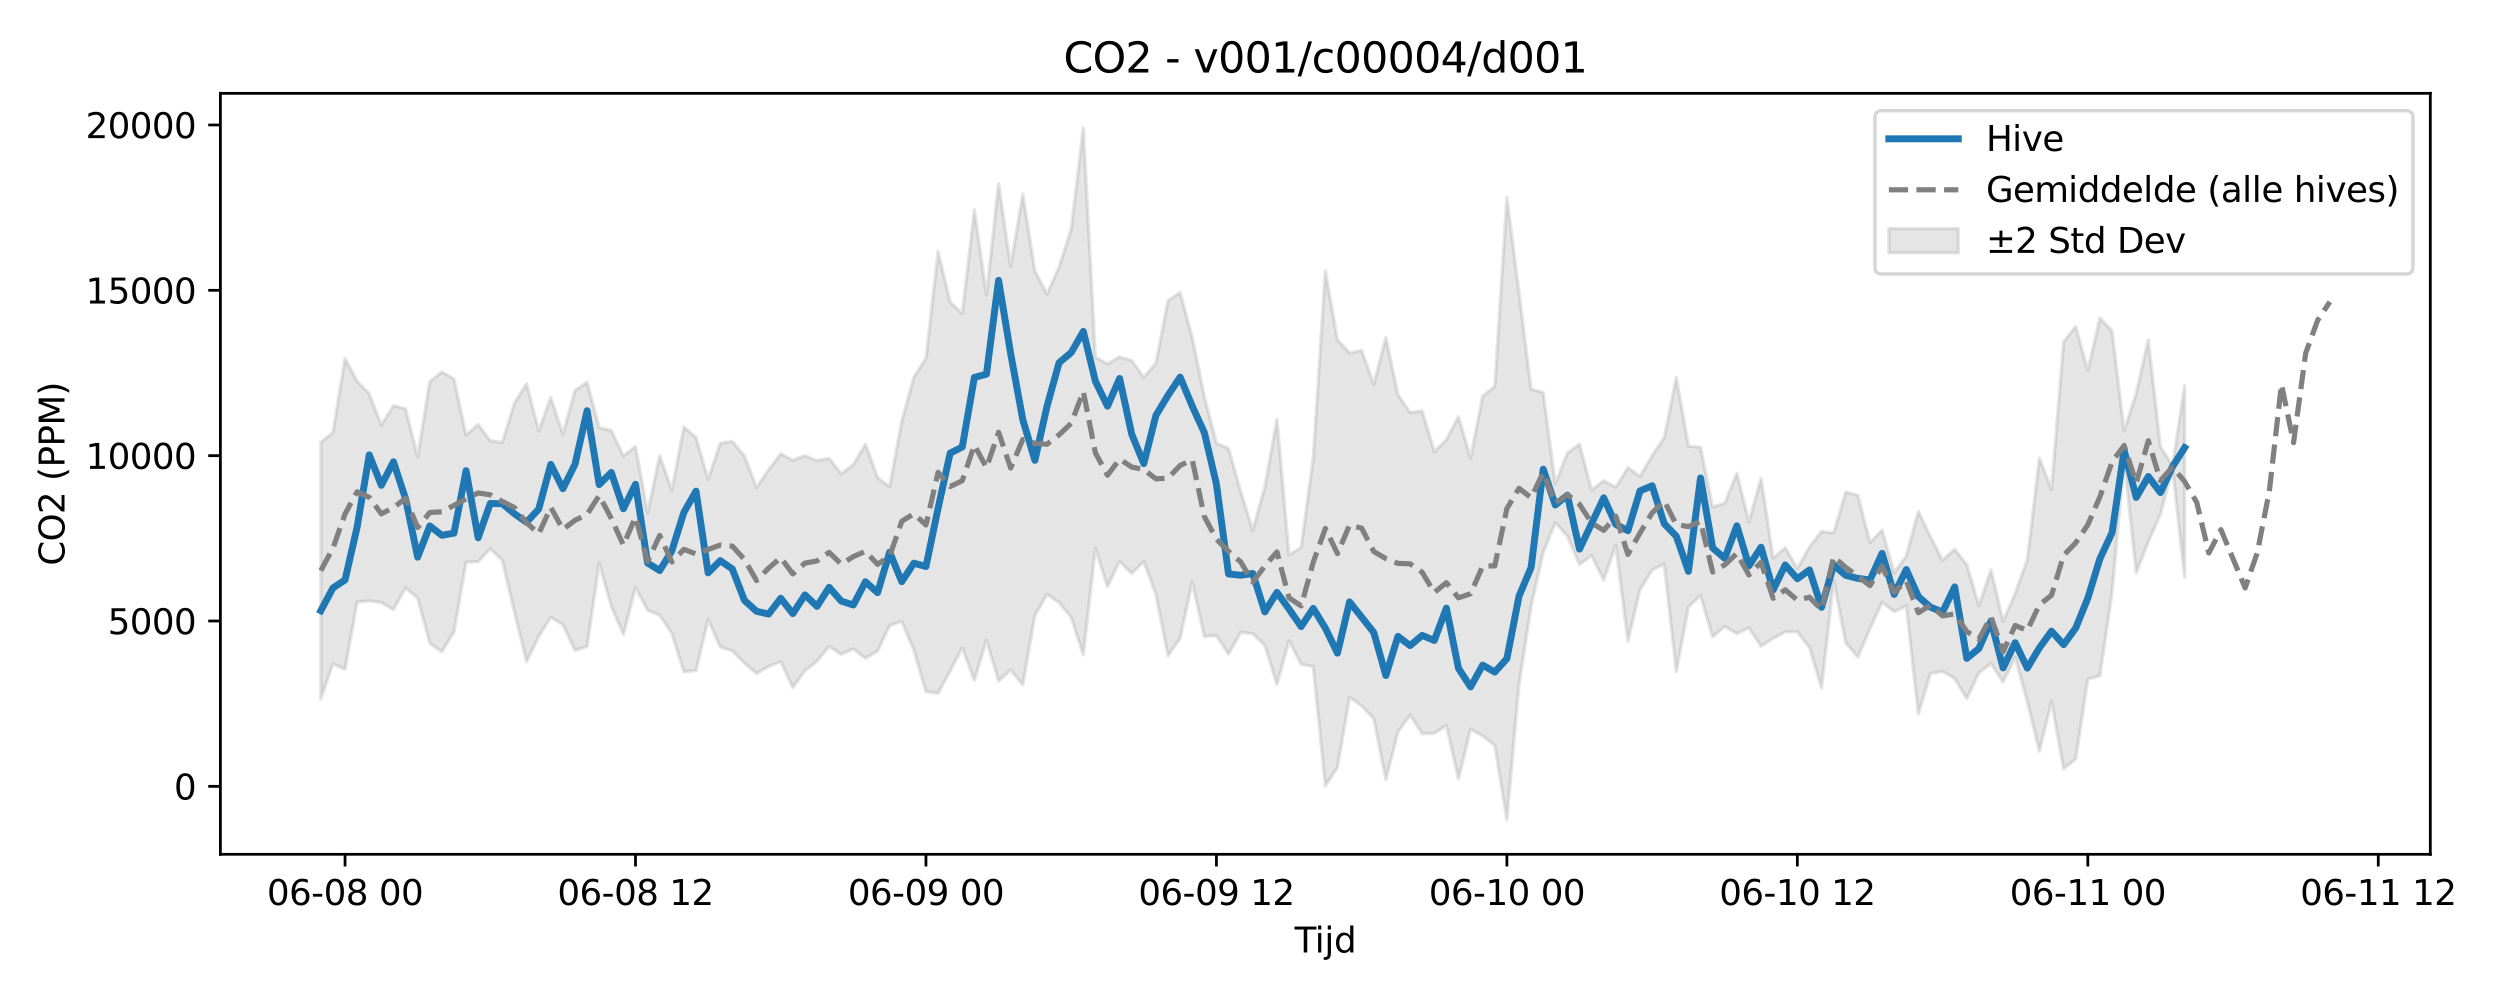 <?xml version="1.0" encoding="utf-8" standalone="no"?>
<!DOCTYPE svg PUBLIC "-//W3C//DTD SVG 1.1//EN"
  "http://www.w3.org/Graphics/SVG/1.1/DTD/svg11.dtd">
<svg xmlns:xlink="http://www.w3.org/1999/xlink" width="720pt" height="288pt" viewBox="0 0 720 288" xmlns="http://www.w3.org/2000/svg" version="1.1">
 <defs>
  <style type="text/css">*{stroke-linejoin: round; stroke-linecap: butt}</style>
 </defs>
 <g id="figure_1">
  <g id="patch_1">
   <path d="M 0 288 
L 720 288 
L 720 0 
L 0 0 
z
" style="fill: #ffffff"/>
  </g>
  <g id="axes_1">
   <g id="patch_2">
    <path d="M 63.47 246.04 
L 699.93 246.04 
L 699.93 26.88 
L 63.47 26.88 
z
" style="fill: #ffffff"/>
   </g>
   <g id="FillBetweenPolyCollection_1">
    <defs>
     <path id="mc880c7e553" d="M 92.4 -160.586 
L 92.4 -86.707 
L 95.886 -96.821 
L 99.371 -95.222 
L 102.857 -114.602 
L 106.342 -114.936 
L 109.828 -114.467 
L 113.313 -112.423 
L 116.799 -118.685 
L 120.284 -115.711 
L 123.77 -102.742 
L 127.255 -100.316 
L 130.741 -106.037 
L 134.227 -126.036 
L 137.712 -126.246 
L 141.198 -129.982 
L 144.683 -126.592 
L 148.169 -111.688 
L 151.654 -97.477 
L 155.14 -104.664 
L 158.625 -110.202 
L 162.111 -108.073 
L 165.596 -100.708 
L 169.082 -101.815 
L 172.568 -125.805 
L 176.053 -113.386 
L 179.539 -105.288 
L 183.024 -118.776 
L 186.51 -112.275 
L 189.995 -110.789 
L 193.481 -105.572 
L 196.966 -94.516 
L 200.452 -94.905 
L 203.937 -109.606 
L 207.423 -101.71 
L 210.908 -100.534 
L 214.394 -97.031 
L 217.88 -94.008 
L 221.365 -96.065 
L 224.851 -97.461 
L 228.336 -89.991 
L 231.822 -94.854 
L 235.307 -97.557 
L 238.793 -101.839 
L 242.278 -99.523 
L 245.764 -101.133 
L 249.249 -98.396 
L 252.735 -100.466 
L 256.221 -107.85 
L 259.706 -109.067 
L 263.192 -100.72 
L 266.677 -88.815 
L 270.163 -88.353 
L 273.648 -94.757 
L 277.134 -101.434 
L 280.619 -92.117 
L 284.105 -103.626 
L 287.59 -91.896 
L 291.076 -95.074 
L 294.562 -90.772 
L 298.047 -110.688 
L 301.533 -116.847 
L 305.018 -114.442 
L 308.504 -110.15 
L 311.989 -99.415 
L 315.475 -130.026 
L 318.96 -119.05 
L 322.446 -126.338 
L 325.931 -122.818 
L 329.417 -126.265 
L 332.902 -116.761 
L 336.388 -99.178 
L 339.874 -104.119 
L 343.359 -120.42 
L 346.845 -104.671 
L 350.33 -104.993 
L 353.816 -99.587 
L 357.301 -105.859 
L 360.787 -105.519 
L 364.272 -102.156 
L 367.758 -90.899 
L 371.243 -103.465 
L 374.729 -96.674 
L 378.215 -96.025 
L 381.7 -61.649 
L 385.186 -66.966 
L 388.671 -87.183 
L 392.157 -84.691 
L 395.642 -81.032 
L 399.128 -63.487 
L 402.613 -77.18 
L 406.099 -82.091 
L 409.584 -76.713 
L 413.07 -76.787 
L 416.556 -79.025 
L 420.041 -63.652 
L 423.527 -77.991 
L 427.012 -76.049 
L 430.498 -73.326 
L 433.983 -51.922 
L 437.469 -90.86 
L 440.954 -113.395 
L 444.44 -128.806 
L 447.925 -137.502 
L 451.411 -133.551 
L 454.897 -125.462 
L 458.382 -127.968 
L 461.868 -120.967 
L 465.353 -130.998 
L 468.839 -103.382 
L 472.324 -118.191 
L 475.81 -123.81 
L 479.295 -125.531 
L 482.781 -94.588 
L 486.266 -113.156 
L 489.752 -116.501 
L 493.237 -104.574 
L 496.723 -107.588 
L 500.209 -105.51 
L 503.694 -107.17 
L 507.18 -101.869 
L 510.665 -104.153 
L 514.151 -106.016 
L 517.636 -106.05 
L 521.122 -101.531 
L 524.607 -89.889 
L 528.093 -120.805 
L 531.578 -102.885 
L 535.064 -98.781 
L 538.55 -106.91 
L 542.035 -114.564 
L 545.521 -111.806 
L 549.006 -113.542 
L 552.492 -82.369 
L 555.977 -94.055 
L 559.463 -94.622 
L 562.948 -92.571 
L 566.434 -86.832 
L 569.919 -94.235 
L 573.405 -96.883 
L 576.891 -91.58 
L 580.376 -98.677 
L 583.862 -85.957 
L 587.347 -71.648 
L 590.833 -86.026 
L 594.318 -66.6 
L 597.804 -69.371 
L 601.289 -92.367 
L 604.775 -93.409 
L 608.26 -117.216 
L 611.746 -155.472 
L 615.231 -123.073 
L 618.717 -131.969 
L 622.203 -139.85 
L 625.688 -153.056 
L 629.174 -121.732 
L 629.174 -176.883 
L 629.174 -176.883 
L 625.688 -153.882 
L 622.203 -159.331 
L 618.717 -190.137 
L 615.231 -174.796 
L 611.746 -163.936 
L 608.26 -192.662 
L 604.775 -196.399 
L 601.289 -181.354 
L 597.804 -193.975 
L 594.318 -189.529 
L 590.833 -147.085 
L 587.347 -156.033 
L 583.862 -126.863 
L 580.376 -117.068 
L 576.891 -109.081 
L 573.405 -123.853 
L 569.919 -113.584 
L 566.434 -125.409 
L 562.948 -129.84 
L 559.463 -126.607 
L 555.977 -133.375 
L 552.492 -140.692 
L 549.006 -127.919 
L 545.521 -122.993 
L 542.035 -135.333 
L 538.55 -131.76 
L 535.064 -145.323 
L 531.578 -146.26 
L 528.093 -134.496 
L 524.607 -134.943 
L 521.122 -130.467 
L 517.636 -124.263 
L 514.151 -130.266 
L 510.665 -127.23 
L 507.18 -150.263 
L 503.694 -137.67 
L 500.209 -151.672 
L 496.723 -143.067 
L 493.237 -141.97 
L 489.752 -159.151 
L 486.266 -159.548 
L 482.781 -179.23 
L 479.295 -161.927 
L 475.81 -156.745 
L 472.324 -150.802 
L 468.839 -153.313 
L 465.353 -147.645 
L 461.868 -149.538 
L 458.382 -146.816 
L 454.897 -160.059 
L 451.411 -157.548 
L 447.925 -148.633 
L 444.44 -174.969 
L 440.954 -175.908 
L 437.469 -203.873 
L 433.983 -231.122 
L 430.498 -176.723 
L 427.012 -173.939 
L 423.527 -156.041 
L 420.041 -168.003 
L 416.556 -161.355 
L 413.07 -157.925 
L 409.584 -169.651 
L 406.099 -169.173 
L 402.613 -174.306 
L 399.128 -190.738 
L 395.642 -177.323 
L 392.157 -187.096 
L 388.671 -186.317 
L 385.186 -190.163 
L 381.7 -209.973 
L 378.215 -156.131 
L 374.729 -130.321 
L 371.243 -128.176 
L 367.758 -167.176 
L 364.272 -147.77 
L 360.787 -135.27 
L 357.301 -146.521 
L 353.816 -158.839 
L 350.33 -160.419 
L 346.845 -173.811 
L 343.359 -190.811 
L 339.874 -203.762 
L 336.388 -201.415 
L 332.902 -183.434 
L 329.417 -179.27 
L 325.931 -184.178 
L 322.446 -185.207 
L 318.96 -183.224 
L 315.475 -185.151 
L 311.989 -251.158 
L 308.504 -222 
L 305.018 -211.138 
L 301.533 -203.27 
L 298.047 -210.012 
L 294.562 -232.092 
L 291.076 -211.352 
L 287.59 -235.129 
L 284.105 -202.991 
L 280.619 -227.56 
L 277.134 -197.673 
L 273.648 -200.99 
L 270.163 -215.582 
L 266.677 -184.813 
L 263.192 -179.335 
L 259.706 -166.702 
L 256.221 -147.827 
L 252.735 -150.475 
L 249.249 -160.053 
L 245.764 -154.267 
L 242.278 -151.513 
L 238.793 -156.017 
L 235.307 -155.333 
L 231.822 -156.793 
L 228.336 -155.44 
L 224.851 -157.321 
L 221.365 -152.7 
L 217.88 -147.563 
L 214.394 -156.715 
L 210.908 -160.895 
L 207.423 -160.352 
L 203.937 -149.957 
L 200.452 -162.002 
L 196.966 -165.052 
L 193.481 -146.762 
L 189.995 -156.798 
L 186.51 -140.294 
L 183.024 -159.425 
L 179.539 -156.683 
L 176.053 -163.998 
L 172.568 -164.802 
L 169.082 -177.905 
L 165.596 -175.59 
L 162.111 -162.938 
L 158.625 -173.585 
L 155.14 -163.857 
L 151.654 -177.461 
L 148.169 -171.933 
L 144.683 -160.582 
L 141.198 -161.024 
L 137.712 -165.793 
L 134.227 -162.646 
L 130.741 -178.876 
L 127.255 -180.858 
L 123.77 -178.049 
L 120.284 -156.457 
L 116.799 -170.263 
L 113.313 -171.168 
L 109.828 -165.567 
L 106.342 -174.589 
L 102.857 -178.158 
L 99.371 -184.758 
L 95.886 -163.474 
L 92.4 -160.586 
z
" style="stroke: #808080; stroke-opacity: 0.2"/>
    </defs>
    <g clip-path="url(#pac42fd2885)">
     <use xlink:href="#mc880c7e553" x="0" y="288" style="fill: #808080; fill-opacity: 0.2; stroke: #808080; stroke-opacity: 0.2"/>
    </g>
   </g>
   <g id="matplotlib.axis_1">
    <g id="xtick_1">
     <g id="line2d_1">
      <defs>
       <path id="m62d06282c9" d="M 0 0 
L 0 3.5 
" style="stroke: #000000; stroke-width: 0.8"/>
      </defs>
      <g>
       <use xlink:href="#m62d06282c9" x="99.371" y="246.04" style="stroke: #000000; stroke-width: 0.8"/>
      </g>
     </g>
     <g id="text_1">
      <!-- 06-08 00 -->
      <g transform="translate(76.891 260.638) scale(0.1 -0.1)">
       <defs>
        <path id="DejaVuSans-30" d="M 2034 4250 
Q 1547 4250 1301 3770 
Q 1056 3291 1056 2328 
Q 1056 1369 1301 889 
Q 1547 409 2034 409 
Q 2525 409 2770 889 
Q 3016 1369 3016 2328 
Q 3016 3291 2770 3770 
Q 2525 4250 2034 4250 
z
M 2034 4750 
Q 2819 4750 3233 4129 
Q 3647 3509 3647 2328 
Q 3647 1150 3233 529 
Q 2819 -91 2034 -91 
Q 1250 -91 836 529 
Q 422 1150 422 2328 
Q 422 3509 836 4129 
Q 1250 4750 2034 4750 
z
" transform="scale(0.016)"/>
        <path id="DejaVuSans-36" d="M 2113 2584 
Q 1688 2584 1439 2293 
Q 1191 2003 1191 1497 
Q 1191 994 1439 701 
Q 1688 409 2113 409 
Q 2538 409 2786 701 
Q 3034 994 3034 1497 
Q 3034 2003 2786 2293 
Q 2538 2584 2113 2584 
z
M 3366 4563 
L 3366 3988 
Q 3128 4100 2886 4159 
Q 2644 4219 2406 4219 
Q 1781 4219 1451 3797 
Q 1122 3375 1075 2522 
Q 1259 2794 1537 2939 
Q 1816 3084 2150 3084 
Q 2853 3084 3261 2657 
Q 3669 2231 3669 1497 
Q 3669 778 3244 343 
Q 2819 -91 2113 -91 
Q 1303 -91 875 529 
Q 447 1150 447 2328 
Q 447 3434 972 4092 
Q 1497 4750 2381 4750 
Q 2619 4750 2861 4703 
Q 3103 4656 3366 4563 
z
" transform="scale(0.016)"/>
        <path id="DejaVuSans-2d" d="M 313 2009 
L 1997 2009 
L 1997 1497 
L 313 1497 
L 313 2009 
z
" transform="scale(0.016)"/>
        <path id="DejaVuSans-38" d="M 2034 2216 
Q 1584 2216 1326 1975 
Q 1069 1734 1069 1313 
Q 1069 891 1326 650 
Q 1584 409 2034 409 
Q 2484 409 2743 651 
Q 3003 894 3003 1313 
Q 3003 1734 2745 1975 
Q 2488 2216 2034 2216 
z
M 1403 2484 
Q 997 2584 770 2862 
Q 544 3141 544 3541 
Q 544 4100 942 4425 
Q 1341 4750 2034 4750 
Q 2731 4750 3128 4425 
Q 3525 4100 3525 3541 
Q 3525 3141 3298 2862 
Q 3072 2584 2669 2484 
Q 3125 2378 3379 2068 
Q 3634 1759 3634 1313 
Q 3634 634 3220 271 
Q 2806 -91 2034 -91 
Q 1263 -91 848 271 
Q 434 634 434 1313 
Q 434 1759 690 2068 
Q 947 2378 1403 2484 
z
M 1172 3481 
Q 1172 3119 1398 2916 
Q 1625 2713 2034 2713 
Q 2441 2713 2670 2916 
Q 2900 3119 2900 3481 
Q 2900 3844 2670 4047 
Q 2441 4250 2034 4250 
Q 1625 4250 1398 4047 
Q 1172 3844 1172 3481 
z
" transform="scale(0.016)"/>
        <path id="DejaVuSans-20" transform="scale(0.016)"/>
       </defs>
       <use xlink:href="#DejaVuSans-30"/>
       <use xlink:href="#DejaVuSans-36" transform="translate(63.623 0)"/>
       <use xlink:href="#DejaVuSans-2d" transform="translate(127.246 0)"/>
       <use xlink:href="#DejaVuSans-30" transform="translate(163.33 0)"/>
       <use xlink:href="#DejaVuSans-38" transform="translate(226.953 0)"/>
       <use xlink:href="#DejaVuSans-20" transform="translate(290.576 0)"/>
       <use xlink:href="#DejaVuSans-30" transform="translate(322.363 0)"/>
       <use xlink:href="#DejaVuSans-30" transform="translate(385.986 0)"/>
      </g>
     </g>
    </g>
    <g id="xtick_2">
     <g id="line2d_2">
      <g>
       <use xlink:href="#m62d06282c9" x="183.024" y="246.04" style="stroke: #000000; stroke-width: 0.8"/>
      </g>
     </g>
     <g id="text_2">
      <!-- 06-08 12 -->
      <g transform="translate(160.544 260.638) scale(0.1 -0.1)">
       <defs>
        <path id="DejaVuSans-31" d="M 794 531 
L 1825 531 
L 1825 4091 
L 703 3866 
L 703 4441 
L 1819 4666 
L 2450 4666 
L 2450 531 
L 3481 531 
L 3481 0 
L 794 0 
L 794 531 
z
" transform="scale(0.016)"/>
        <path id="DejaVuSans-32" d="M 1228 531 
L 3431 531 
L 3431 0 
L 469 0 
L 469 531 
Q 828 903 1448 1529 
Q 2069 2156 2228 2338 
Q 2531 2678 2651 2914 
Q 2772 3150 2772 3378 
Q 2772 3750 2511 3984 
Q 2250 4219 1831 4219 
Q 1534 4219 1204 4116 
Q 875 4013 500 3803 
L 500 4441 
Q 881 4594 1212 4672 
Q 1544 4750 1819 4750 
Q 2544 4750 2975 4387 
Q 3406 4025 3406 3419 
Q 3406 3131 3298 2873 
Q 3191 2616 2906 2266 
Q 2828 2175 2409 1742 
Q 1991 1309 1228 531 
z
" transform="scale(0.016)"/>
       </defs>
       <use xlink:href="#DejaVuSans-30"/>
       <use xlink:href="#DejaVuSans-36" transform="translate(63.623 0)"/>
       <use xlink:href="#DejaVuSans-2d" transform="translate(127.246 0)"/>
       <use xlink:href="#DejaVuSans-30" transform="translate(163.33 0)"/>
       <use xlink:href="#DejaVuSans-38" transform="translate(226.953 0)"/>
       <use xlink:href="#DejaVuSans-20" transform="translate(290.576 0)"/>
       <use xlink:href="#DejaVuSans-31" transform="translate(322.363 0)"/>
       <use xlink:href="#DejaVuSans-32" transform="translate(385.986 0)"/>
      </g>
     </g>
    </g>
    <g id="xtick_3">
     <g id="line2d_3">
      <g>
       <use xlink:href="#m62d06282c9" x="266.677" y="246.04" style="stroke: #000000; stroke-width: 0.8"/>
      </g>
     </g>
     <g id="text_3">
      <!-- 06-09 00 -->
      <g transform="translate(244.197 260.638) scale(0.1 -0.1)">
       <defs>
        <path id="DejaVuSans-39" d="M 703 97 
L 703 672 
Q 941 559 1184 500 
Q 1428 441 1663 441 
Q 2288 441 2617 861 
Q 2947 1281 2994 2138 
Q 2813 1869 2534 1725 
Q 2256 1581 1919 1581 
Q 1219 1581 811 2004 
Q 403 2428 403 3163 
Q 403 3881 828 4315 
Q 1253 4750 1959 4750 
Q 2769 4750 3195 4129 
Q 3622 3509 3622 2328 
Q 3622 1225 3098 567 
Q 2575 -91 1691 -91 
Q 1453 -91 1209 -44 
Q 966 3 703 97 
z
M 1959 2075 
Q 2384 2075 2632 2365 
Q 2881 2656 2881 3163 
Q 2881 3666 2632 3958 
Q 2384 4250 1959 4250 
Q 1534 4250 1286 3958 
Q 1038 3666 1038 3163 
Q 1038 2656 1286 2365 
Q 1534 2075 1959 2075 
z
" transform="scale(0.016)"/>
       </defs>
       <use xlink:href="#DejaVuSans-30"/>
       <use xlink:href="#DejaVuSans-36" transform="translate(63.623 0)"/>
       <use xlink:href="#DejaVuSans-2d" transform="translate(127.246 0)"/>
       <use xlink:href="#DejaVuSans-30" transform="translate(163.33 0)"/>
       <use xlink:href="#DejaVuSans-39" transform="translate(226.953 0)"/>
       <use xlink:href="#DejaVuSans-20" transform="translate(290.576 0)"/>
       <use xlink:href="#DejaVuSans-30" transform="translate(322.363 0)"/>
       <use xlink:href="#DejaVuSans-30" transform="translate(385.986 0)"/>
      </g>
     </g>
    </g>
    <g id="xtick_4">
     <g id="line2d_4">
      <g>
       <use xlink:href="#m62d06282c9" x="350.33" y="246.04" style="stroke: #000000; stroke-width: 0.8"/>
      </g>
     </g>
     <g id="text_4">
      <!-- 06-09 12 -->
      <g transform="translate(327.85 260.638) scale(0.1 -0.1)">
       <use xlink:href="#DejaVuSans-30"/>
       <use xlink:href="#DejaVuSans-36" transform="translate(63.623 0)"/>
       <use xlink:href="#DejaVuSans-2d" transform="translate(127.246 0)"/>
       <use xlink:href="#DejaVuSans-30" transform="translate(163.33 0)"/>
       <use xlink:href="#DejaVuSans-39" transform="translate(226.953 0)"/>
       <use xlink:href="#DejaVuSans-20" transform="translate(290.576 0)"/>
       <use xlink:href="#DejaVuSans-31" transform="translate(322.363 0)"/>
       <use xlink:href="#DejaVuSans-32" transform="translate(385.986 0)"/>
      </g>
     </g>
    </g>
    <g id="xtick_5">
     <g id="line2d_5">
      <g>
       <use xlink:href="#m62d06282c9" x="433.983" y="246.04" style="stroke: #000000; stroke-width: 0.8"/>
      </g>
     </g>
     <g id="text_5">
      <!-- 06-10 00 -->
      <g transform="translate(411.503 260.638) scale(0.1 -0.1)">
       <use xlink:href="#DejaVuSans-30"/>
       <use xlink:href="#DejaVuSans-36" transform="translate(63.623 0)"/>
       <use xlink:href="#DejaVuSans-2d" transform="translate(127.246 0)"/>
       <use xlink:href="#DejaVuSans-31" transform="translate(163.33 0)"/>
       <use xlink:href="#DejaVuSans-30" transform="translate(226.953 0)"/>
       <use xlink:href="#DejaVuSans-20" transform="translate(290.576 0)"/>
       <use xlink:href="#DejaVuSans-30" transform="translate(322.363 0)"/>
       <use xlink:href="#DejaVuSans-30" transform="translate(385.986 0)"/>
      </g>
     </g>
    </g>
    <g id="xtick_6">
     <g id="line2d_6">
      <g>
       <use xlink:href="#m62d06282c9" x="517.636" y="246.04" style="stroke: #000000; stroke-width: 0.8"/>
      </g>
     </g>
     <g id="text_6">
      <!-- 06-10 12 -->
      <g transform="translate(495.156 260.638) scale(0.1 -0.1)">
       <use xlink:href="#DejaVuSans-30"/>
       <use xlink:href="#DejaVuSans-36" transform="translate(63.623 0)"/>
       <use xlink:href="#DejaVuSans-2d" transform="translate(127.246 0)"/>
       <use xlink:href="#DejaVuSans-31" transform="translate(163.33 0)"/>
       <use xlink:href="#DejaVuSans-30" transform="translate(226.953 0)"/>
       <use xlink:href="#DejaVuSans-20" transform="translate(290.576 0)"/>
       <use xlink:href="#DejaVuSans-31" transform="translate(322.363 0)"/>
       <use xlink:href="#DejaVuSans-32" transform="translate(385.986 0)"/>
      </g>
     </g>
    </g>
    <g id="xtick_7">
     <g id="line2d_7">
      <g>
       <use xlink:href="#m62d06282c9" x="601.289" y="246.04" style="stroke: #000000; stroke-width: 0.8"/>
      </g>
     </g>
     <g id="text_7">
      <!-- 06-11 00 -->
      <g transform="translate(578.809 260.638) scale(0.1 -0.1)">
       <use xlink:href="#DejaVuSans-30"/>
       <use xlink:href="#DejaVuSans-36" transform="translate(63.623 0)"/>
       <use xlink:href="#DejaVuSans-2d" transform="translate(127.246 0)"/>
       <use xlink:href="#DejaVuSans-31" transform="translate(163.33 0)"/>
       <use xlink:href="#DejaVuSans-31" transform="translate(226.953 0)"/>
       <use xlink:href="#DejaVuSans-20" transform="translate(290.576 0)"/>
       <use xlink:href="#DejaVuSans-30" transform="translate(322.363 0)"/>
       <use xlink:href="#DejaVuSans-30" transform="translate(385.986 0)"/>
      </g>
     </g>
    </g>
    <g id="xtick_8">
     <g id="line2d_8">
      <g>
       <use xlink:href="#m62d06282c9" x="684.942" y="246.04" style="stroke: #000000; stroke-width: 0.8"/>
      </g>
     </g>
     <g id="text_8">
      <!-- 06-11 12 -->
      <g transform="translate(662.462 260.638) scale(0.1 -0.1)">
       <use xlink:href="#DejaVuSans-30"/>
       <use xlink:href="#DejaVuSans-36" transform="translate(63.623 0)"/>
       <use xlink:href="#DejaVuSans-2d" transform="translate(127.246 0)"/>
       <use xlink:href="#DejaVuSans-31" transform="translate(163.33 0)"/>
       <use xlink:href="#DejaVuSans-31" transform="translate(226.953 0)"/>
       <use xlink:href="#DejaVuSans-20" transform="translate(290.576 0)"/>
       <use xlink:href="#DejaVuSans-31" transform="translate(322.363 0)"/>
       <use xlink:href="#DejaVuSans-32" transform="translate(385.986 0)"/>
      </g>
     </g>
    </g>
    <g id="text_9">
     <!-- Tijd -->
     <g transform="translate(372.85 274.317) scale(0.1 -0.1)">
      <defs>
       <path id="DejaVuSans-54" d="M -19 4666 
L 3928 4666 
L 3928 4134 
L 2272 4134 
L 2272 0 
L 1638 0 
L 1638 4134 
L -19 4134 
L -19 4666 
z
" transform="scale(0.016)"/>
       <path id="DejaVuSans-69" d="M 603 3500 
L 1178 3500 
L 1178 0 
L 603 0 
L 603 3500 
z
M 603 4863 
L 1178 4863 
L 1178 4134 
L 603 4134 
L 603 4863 
z
" transform="scale(0.016)"/>
       <path id="DejaVuSans-6a" d="M 603 3500 
L 1178 3500 
L 1178 -63 
Q 1178 -731 923 -1031 
Q 669 -1331 103 -1331 
L -116 -1331 
L -116 -844 
L 38 -844 
Q 366 -844 484 -692 
Q 603 -541 603 -63 
L 603 3500 
z
M 603 4863 
L 1178 4863 
L 1178 4134 
L 603 4134 
L 603 4863 
z
" transform="scale(0.016)"/>
       <path id="DejaVuSans-64" d="M 2906 2969 
L 2906 4863 
L 3481 4863 
L 3481 0 
L 2906 0 
L 2906 525 
Q 2725 213 2448 61 
Q 2172 -91 1784 -91 
Q 1150 -91 751 415 
Q 353 922 353 1747 
Q 353 2572 751 3078 
Q 1150 3584 1784 3584 
Q 2172 3584 2448 3432 
Q 2725 3281 2906 2969 
z
M 947 1747 
Q 947 1113 1208 752 
Q 1469 391 1925 391 
Q 2381 391 2643 752 
Q 2906 1113 2906 1747 
Q 2906 2381 2643 2742 
Q 2381 3103 1925 3103 
Q 1469 3103 1208 2742 
Q 947 2381 947 1747 
z
" transform="scale(0.016)"/>
      </defs>
      <use xlink:href="#DejaVuSans-54"/>
      <use xlink:href="#DejaVuSans-69" transform="translate(57.959 0)"/>
      <use xlink:href="#DejaVuSans-6a" transform="translate(85.742 0)"/>
      <use xlink:href="#DejaVuSans-64" transform="translate(113.525 0)"/>
     </g>
    </g>
   </g>
   <g id="matplotlib.axis_2">
    <g id="ytick_1">
     <g id="line2d_9">
      <defs>
       <path id="ma9e5e1248e" d="M 0 0 
L -3.5 0 
" style="stroke: #000000; stroke-width: 0.8"/>
      </defs>
      <g>
       <use xlink:href="#ma9e5e1248e" x="63.47" y="226.469" style="stroke: #000000; stroke-width: 0.8"/>
      </g>
     </g>
     <g id="text_10">
      <!-- 0 -->
      <g transform="translate(50.108 230.268) scale(0.1 -0.1)">
       <use xlink:href="#DejaVuSans-30"/>
      </g>
     </g>
    </g>
    <g id="ytick_2">
     <g id="line2d_10">
      <g>
       <use xlink:href="#ma9e5e1248e" x="63.47" y="178.849" style="stroke: #000000; stroke-width: 0.8"/>
      </g>
     </g>
     <g id="text_11">
      <!-- 5000 -->
      <g transform="translate(31.02 182.648) scale(0.1 -0.1)">
       <defs>
        <path id="DejaVuSans-35" d="M 691 4666 
L 3169 4666 
L 3169 4134 
L 1269 4134 
L 1269 2991 
Q 1406 3038 1543 3061 
Q 1681 3084 1819 3084 
Q 2600 3084 3056 2656 
Q 3513 2228 3513 1497 
Q 3513 744 3044 326 
Q 2575 -91 1722 -91 
Q 1428 -91 1123 -41 
Q 819 9 494 109 
L 494 744 
Q 775 591 1075 516 
Q 1375 441 1709 441 
Q 2250 441 2565 725 
Q 2881 1009 2881 1497 
Q 2881 1984 2565 2268 
Q 2250 2553 1709 2553 
Q 1456 2553 1204 2497 
Q 953 2441 691 2322 
L 691 4666 
z
" transform="scale(0.016)"/>
       </defs>
       <use xlink:href="#DejaVuSans-35"/>
       <use xlink:href="#DejaVuSans-30" transform="translate(63.623 0)"/>
       <use xlink:href="#DejaVuSans-30" transform="translate(127.246 0)"/>
       <use xlink:href="#DejaVuSans-30" transform="translate(190.869 0)"/>
      </g>
     </g>
    </g>
    <g id="ytick_3">
     <g id="line2d_11">
      <g>
       <use xlink:href="#ma9e5e1248e" x="63.47" y="131.229" style="stroke: #000000; stroke-width: 0.8"/>
      </g>
     </g>
     <g id="text_12">
      <!-- 10000 -->
      <g transform="translate(24.657 135.028) scale(0.1 -0.1)">
       <use xlink:href="#DejaVuSans-31"/>
       <use xlink:href="#DejaVuSans-30" transform="translate(63.623 0)"/>
       <use xlink:href="#DejaVuSans-30" transform="translate(127.246 0)"/>
       <use xlink:href="#DejaVuSans-30" transform="translate(190.869 0)"/>
       <use xlink:href="#DejaVuSans-30" transform="translate(254.492 0)"/>
      </g>
     </g>
    </g>
    <g id="ytick_4">
     <g id="line2d_12">
      <g>
       <use xlink:href="#ma9e5e1248e" x="63.47" y="83.609" style="stroke: #000000; stroke-width: 0.8"/>
      </g>
     </g>
     <g id="text_13">
      <!-- 15000 -->
      <g transform="translate(24.657 87.408) scale(0.1 -0.1)">
       <use xlink:href="#DejaVuSans-31"/>
       <use xlink:href="#DejaVuSans-35" transform="translate(63.623 0)"/>
       <use xlink:href="#DejaVuSans-30" transform="translate(127.246 0)"/>
       <use xlink:href="#DejaVuSans-30" transform="translate(190.869 0)"/>
       <use xlink:href="#DejaVuSans-30" transform="translate(254.492 0)"/>
      </g>
     </g>
    </g>
    <g id="ytick_5">
     <g id="line2d_13">
      <g>
       <use xlink:href="#ma9e5e1248e" x="63.47" y="35.989" style="stroke: #000000; stroke-width: 0.8"/>
      </g>
     </g>
     <g id="text_14">
      <!-- 20000 -->
      <g transform="translate(24.657 39.788) scale(0.1 -0.1)">
       <use xlink:href="#DejaVuSans-32"/>
       <use xlink:href="#DejaVuSans-30" transform="translate(63.623 0)"/>
       <use xlink:href="#DejaVuSans-30" transform="translate(127.246 0)"/>
       <use xlink:href="#DejaVuSans-30" transform="translate(190.869 0)"/>
       <use xlink:href="#DejaVuSans-30" transform="translate(254.492 0)"/>
      </g>
     </g>
    </g>
    <g id="text_15">
     <!-- CO2 (PPM) -->
     <g transform="translate(18.578 162.903) rotate(-90) scale(0.1 -0.1)">
      <defs>
       <path id="DejaVuSans-43" d="M 4122 4306 
L 4122 3641 
Q 3803 3938 3442 4084 
Q 3081 4231 2675 4231 
Q 1875 4231 1450 3742 
Q 1025 3253 1025 2328 
Q 1025 1406 1450 917 
Q 1875 428 2675 428 
Q 3081 428 3442 575 
Q 3803 722 4122 1019 
L 4122 359 
Q 3791 134 3420 21 
Q 3050 -91 2638 -91 
Q 1578 -91 968 557 
Q 359 1206 359 2328 
Q 359 3453 968 4101 
Q 1578 4750 2638 4750 
Q 3056 4750 3426 4639 
Q 3797 4528 4122 4306 
z
" transform="scale(0.016)"/>
       <path id="DejaVuSans-4f" d="M 2522 4238 
Q 1834 4238 1429 3725 
Q 1025 3213 1025 2328 
Q 1025 1447 1429 934 
Q 1834 422 2522 422 
Q 3209 422 3611 934 
Q 4013 1447 4013 2328 
Q 4013 3213 3611 3725 
Q 3209 4238 2522 4238 
z
M 2522 4750 
Q 3503 4750 4090 4092 
Q 4678 3434 4678 2328 
Q 4678 1225 4090 567 
Q 3503 -91 2522 -91 
Q 1538 -91 948 565 
Q 359 1222 359 2328 
Q 359 3434 948 4092 
Q 1538 4750 2522 4750 
z
" transform="scale(0.016)"/>
       <path id="DejaVuSans-28" d="M 1984 4856 
Q 1566 4138 1362 3434 
Q 1159 2731 1159 2009 
Q 1159 1288 1364 580 
Q 1569 -128 1984 -844 
L 1484 -844 
Q 1016 -109 783 600 
Q 550 1309 550 2009 
Q 550 2706 781 3412 
Q 1013 4119 1484 4856 
L 1984 4856 
z
" transform="scale(0.016)"/>
       <path id="DejaVuSans-50" d="M 1259 4147 
L 1259 2394 
L 2053 2394 
Q 2494 2394 2734 2622 
Q 2975 2850 2975 3272 
Q 2975 3691 2734 3919 
Q 2494 4147 2053 4147 
L 1259 4147 
z
M 628 4666 
L 2053 4666 
Q 2838 4666 3239 4311 
Q 3641 3956 3641 3272 
Q 3641 2581 3239 2228 
Q 2838 1875 2053 1875 
L 1259 1875 
L 1259 0 
L 628 0 
L 628 4666 
z
" transform="scale(0.016)"/>
       <path id="DejaVuSans-4d" d="M 628 4666 
L 1569 4666 
L 2759 1491 
L 3956 4666 
L 4897 4666 
L 4897 0 
L 4281 0 
L 4281 4097 
L 3078 897 
L 2444 897 
L 1241 4097 
L 1241 0 
L 628 0 
L 628 4666 
z
" transform="scale(0.016)"/>
       <path id="DejaVuSans-29" d="M 513 4856 
L 1013 4856 
Q 1481 4119 1714 3412 
Q 1947 2706 1947 2009 
Q 1947 1309 1714 600 
Q 1481 -109 1013 -844 
L 513 -844 
Q 928 -128 1133 580 
Q 1338 1288 1338 2009 
Q 1338 2731 1133 3434 
Q 928 4138 513 4856 
z
" transform="scale(0.016)"/>
      </defs>
      <use xlink:href="#DejaVuSans-43"/>
      <use xlink:href="#DejaVuSans-4f" transform="translate(69.824 0)"/>
      <use xlink:href="#DejaVuSans-32" transform="translate(148.535 0)"/>
      <use xlink:href="#DejaVuSans-20" transform="translate(212.158 0)"/>
      <use xlink:href="#DejaVuSans-28" transform="translate(243.945 0)"/>
      <use xlink:href="#DejaVuSans-50" transform="translate(282.959 0)"/>
      <use xlink:href="#DejaVuSans-50" transform="translate(343.262 0)"/>
      <use xlink:href="#DejaVuSans-4d" transform="translate(403.564 0)"/>
      <use xlink:href="#DejaVuSans-29" transform="translate(489.844 0)"/>
     </g>
    </g>
   </g>
   <g id="line2d_14">
    <path d="M 92.4 175.868 
L 95.886 169.328 
L 99.371 167.033 
L 102.857 151.75 
L 106.342 131.01 
L 109.828 139.766 
L 113.313 132.994 
L 116.799 143.636 
L 120.284 160.462 
L 123.77 151.471 
L 127.255 154.166 
L 130.741 153.544 
L 134.227 135.566 
L 137.712 154.884 
L 141.198 145.001 
L 144.683 145.072 
L 148.169 147.985 
L 151.654 150.401 
L 155.14 146.626 
L 158.625 133.75 
L 162.111 140.744 
L 165.596 133.724 
L 169.082 118.286 
L 172.568 139.556 
L 176.053 136.08 
L 179.539 146.518 
L 183.024 139.48 
L 186.51 162.16 
L 189.995 164.312 
L 193.481 158.654 
L 196.966 147.525 
L 200.452 141.452 
L 203.937 164.976 
L 207.423 161.471 
L 210.908 163.868 
L 214.394 172.897 
L 217.88 176.052 
L 221.365 176.852 
L 224.851 172.306 
L 228.336 176.719 
L 231.822 171.322 
L 235.307 174.636 
L 238.793 169.144 
L 242.278 173.109 
L 245.764 174.236 
L 249.249 167.541 
L 252.735 170.681 
L 256.221 159.008 
L 259.706 167.522 
L 263.192 162.201 
L 266.677 163.157 
L 270.163 146.385 
L 273.648 130.499 
L 277.134 128.737 
L 280.619 108.692 
L 284.105 107.765 
L 287.59 80.746 
L 291.076 101.848 
L 294.562 120.864 
L 298.047 132.569 
L 301.533 117.029 
L 305.018 104.448 
L 308.504 101.536 
L 311.989 95.457 
L 315.475 109.803 
L 318.96 116.978 
L 322.446 109 
L 325.931 125.045 
L 329.417 133.515 
L 332.902 119.635 
L 336.388 113.851 
L 339.874 108.619 
L 343.359 116.953 
L 346.845 124.594 
L 350.33 139.413 
L 353.816 165.297 
L 357.301 165.671 
L 360.787 165.163 
L 364.272 176.224 
L 367.758 170.614 
L 371.243 175.424 
L 374.729 180.459 
L 378.215 175.211 
L 381.7 180.897 
L 385.186 188.103 
L 388.671 173.344 
L 395.642 182.154 
L 399.128 194.542 
L 402.613 183.275 
L 406.099 185.935 
L 409.584 182.995 
L 413.07 184.452 
L 416.556 175.138 
L 420.041 192.481 
L 423.527 197.834 
L 427.012 191.542 
L 430.498 193.554 
L 433.983 189.681 
L 437.469 171.703 
L 440.954 163.449 
L 444.44 135.134 
L 447.925 145.439 
L 451.411 142.617 
L 454.897 158.147 
L 461.868 143.375 
L 465.353 151.02 
L 468.839 152.839 
L 472.324 141.369 
L 475.81 139.909 
L 479.295 150.833 
L 482.781 154.442 
L 486.266 164.544 
L 489.752 137.652 
L 493.237 157.814 
L 496.723 160.792 
L 500.209 151.449 
L 503.694 162.969 
L 507.18 157.607 
L 510.665 169.909 
L 514.151 162.706 
L 517.636 166.678 
L 521.122 164.144 
L 524.607 174.903 
L 528.093 162.722 
L 531.578 165.706 
L 535.064 166.573 
L 538.55 167.036 
L 542.035 159.369 
L 545.521 171.166 
L 549.006 164.03 
L 552.492 171.811 
L 555.977 174.868 
L 559.463 176.271 
L 562.948 169.036 
L 566.434 189.605 
L 569.919 186.77 
L 573.405 178.843 
L 576.891 192.342 
L 580.376 185.103 
L 583.862 192.415 
L 587.347 186.58 
L 590.833 181.783 
L 594.318 185.656 
L 597.804 180.881 
L 601.289 172.271 
L 604.775 160.887 
L 608.26 153.455 
L 611.746 129.689 
L 615.231 143.261 
L 618.717 137.229 
L 622.203 141.853 
L 625.688 134.385 
L 629.174 128.943 
L 629.174 128.943 
" clip-path="url(#pac42fd2885)" style="fill: none; stroke: #1f77b4; stroke-width: 2; stroke-linecap: square"/>
   </g>
   <g id="line2d_15">
    <path d="M 92.4 164.354 
L 95.886 157.852 
L 99.371 148.01 
L 102.857 141.62 
L 106.342 143.238 
L 109.828 147.983 
L 113.313 146.204 
L 116.799 143.526 
L 120.284 151.916 
L 123.77 147.604 
L 127.255 147.413 
L 134.227 143.659 
L 137.712 141.981 
L 141.198 142.497 
L 144.683 144.413 
L 148.169 146.19 
L 151.654 150.531 
L 155.14 153.739 
L 158.625 146.107 
L 162.111 152.494 
L 165.596 149.851 
L 169.082 148.14 
L 172.568 142.697 
L 176.053 149.308 
L 179.539 157.015 
L 183.024 148.899 
L 186.51 161.716 
L 189.995 154.206 
L 193.481 161.833 
L 196.966 158.216 
L 200.452 159.547 
L 207.423 156.969 
L 210.908 157.285 
L 214.394 161.127 
L 217.88 167.214 
L 221.365 163.617 
L 224.851 160.609 
L 228.336 165.285 
L 231.822 162.176 
L 235.307 161.555 
L 238.793 159.072 
L 242.278 162.482 
L 245.764 160.3 
L 249.249 158.775 
L 252.735 162.53 
L 256.221 160.162 
L 259.706 150.115 
L 263.192 147.973 
L 266.677 151.186 
L 270.163 136.032 
L 273.648 140.126 
L 277.134 138.446 
L 280.619 128.162 
L 284.105 134.691 
L 287.59 124.488 
L 291.076 134.787 
L 294.562 126.568 
L 298.047 127.65 
L 301.533 127.942 
L 305.018 125.21 
L 308.504 121.925 
L 311.989 112.713 
L 315.475 130.412 
L 318.96 136.863 
L 322.446 132.227 
L 325.931 134.502 
L 329.417 135.233 
L 332.902 137.902 
L 336.388 137.703 
L 339.874 134.059 
L 343.359 132.385 
L 346.845 148.759 
L 350.33 155.294 
L 353.816 158.787 
L 357.301 161.81 
L 360.787 167.605 
L 364.272 163.037 
L 367.758 158.962 
L 371.243 172.179 
L 374.729 174.502 
L 378.215 161.922 
L 381.7 152.189 
L 385.186 159.435 
L 388.671 151.25 
L 392.157 152.107 
L 395.642 158.823 
L 399.128 160.888 
L 402.613 162.257 
L 406.099 162.368 
L 409.584 164.818 
L 413.07 170.644 
L 416.556 167.81 
L 420.041 172.173 
L 423.527 170.984 
L 427.012 163.006 
L 430.498 162.976 
L 433.983 146.478 
L 437.469 140.633 
L 440.954 143.348 
L 444.44 136.113 
L 447.925 144.933 
L 451.411 142.45 
L 454.897 145.24 
L 458.382 150.608 
L 461.868 152.747 
L 465.353 148.678 
L 468.839 159.653 
L 472.324 153.503 
L 475.81 147.722 
L 479.295 144.271 
L 482.781 151.091 
L 486.266 151.648 
L 489.752 150.174 
L 493.237 164.728 
L 496.723 162.673 
L 500.209 159.409 
L 503.694 165.58 
L 507.18 161.934 
L 510.665 172.309 
L 514.151 169.859 
L 517.636 172.844 
L 521.122 172.001 
L 524.607 175.584 
L 528.093 160.35 
L 531.578 163.427 
L 535.064 165.948 
L 538.55 168.665 
L 542.035 163.051 
L 545.521 170.6 
L 549.006 167.27 
L 552.492 176.469 
L 555.977 174.285 
L 559.463 177.386 
L 562.948 176.794 
L 566.434 181.879 
L 569.919 184.091 
L 573.405 177.632 
L 576.891 187.669 
L 580.376 180.128 
L 583.862 181.59 
L 587.347 174.159 
L 590.833 171.445 
L 594.318 159.936 
L 597.804 156.327 
L 601.289 151.14 
L 604.775 143.096 
L 608.26 133.061 
L 611.746 128.296 
L 615.231 139.065 
L 618.717 126.947 
L 622.203 138.409 
L 625.688 134.531 
L 629.174 138.693 
L 632.659 144.68 
L 636.145 159.265 
L 639.63 152.539 
L 646.601 169.32 
L 650.087 159.208 
L 653.572 141.41 
L 657.058 110.702 
L 660.544 127.472 
L 664.029 101.724 
L 667.515 92.176 
L 671 86.93 
L 671 86.93 
" clip-path="url(#pac42fd2885)" style="fill: none; stroke-dasharray: 5.55,2.4; stroke-dashoffset: 0; stroke: #808080; stroke-width: 1.5"/>
   </g>
   <g id="patch_3">
    <path d="M 63.47 246.04 
L 63.47 26.88 
" style="fill: none; stroke: #000000; stroke-width: 0.8; stroke-linejoin: miter; stroke-linecap: square"/>
   </g>
   <g id="patch_4">
    <path d="M 699.93 246.04 
L 699.93 26.88 
" style="fill: none; stroke: #000000; stroke-width: 0.8; stroke-linejoin: miter; stroke-linecap: square"/>
   </g>
   <g id="patch_5">
    <path d="M 63.47 246.04 
L 699.93 246.04 
" style="fill: none; stroke: #000000; stroke-width: 0.8; stroke-linejoin: miter; stroke-linecap: square"/>
   </g>
   <g id="patch_6">
    <path d="M 63.47 26.88 
L 699.93 26.88 
" style="fill: none; stroke: #000000; stroke-width: 0.8; stroke-linejoin: miter; stroke-linecap: square"/>
   </g>
   <g id="text_16">
    <!-- CO2 - v001/c00004/d001 -->
    <g transform="translate(306.297 20.88) scale(0.12 -0.12)">
     <defs>
      <path id="DejaVuSans-76" d="M 191 3500 
L 800 3500 
L 1894 563 
L 2988 3500 
L 3597 3500 
L 2284 0 
L 1503 0 
L 191 3500 
z
" transform="scale(0.016)"/>
      <path id="DejaVuSans-2f" d="M 1625 4666 
L 2156 4666 
L 531 -594 
L 0 -594 
L 1625 4666 
z
" transform="scale(0.016)"/>
      <path id="DejaVuSans-63" d="M 3122 3366 
L 3122 2828 
Q 2878 2963 2633 3030 
Q 2388 3097 2138 3097 
Q 1578 3097 1268 2742 
Q 959 2388 959 1747 
Q 959 1106 1268 751 
Q 1578 397 2138 397 
Q 2388 397 2633 464 
Q 2878 531 3122 666 
L 3122 134 
Q 2881 22 2623 -34 
Q 2366 -91 2075 -91 
Q 1284 -91 818 406 
Q 353 903 353 1747 
Q 353 2603 823 3093 
Q 1294 3584 2113 3584 
Q 2378 3584 2631 3529 
Q 2884 3475 3122 3366 
z
" transform="scale(0.016)"/>
      <path id="DejaVuSans-34" d="M 2419 4116 
L 825 1625 
L 2419 1625 
L 2419 4116 
z
M 2253 4666 
L 3047 4666 
L 3047 1625 
L 3713 1625 
L 3713 1100 
L 3047 1100 
L 3047 0 
L 2419 0 
L 2419 1100 
L 313 1100 
L 313 1709 
L 2253 4666 
z
" transform="scale(0.016)"/>
     </defs>
     <use xlink:href="#DejaVuSans-43"/>
     <use xlink:href="#DejaVuSans-4f" transform="translate(69.824 0)"/>
     <use xlink:href="#DejaVuSans-32" transform="translate(148.535 0)"/>
     <use xlink:href="#DejaVuSans-20" transform="translate(212.158 0)"/>
     <use xlink:href="#DejaVuSans-2d" transform="translate(243.945 0)"/>
     <use xlink:href="#DejaVuSans-20" transform="translate(280.029 0)"/>
     <use xlink:href="#DejaVuSans-76" transform="translate(311.816 0)"/>
     <use xlink:href="#DejaVuSans-30" transform="translate(370.996 0)"/>
     <use xlink:href="#DejaVuSans-30" transform="translate(434.619 0)"/>
     <use xlink:href="#DejaVuSans-31" transform="translate(498.242 0)"/>
     <use xlink:href="#DejaVuSans-2f" transform="translate(561.865 0)"/>
     <use xlink:href="#DejaVuSans-63" transform="translate(595.557 0)"/>
     <use xlink:href="#DejaVuSans-30" transform="translate(650.537 0)"/>
     <use xlink:href="#DejaVuSans-30" transform="translate(714.16 0)"/>
     <use xlink:href="#DejaVuSans-30" transform="translate(777.783 0)"/>
     <use xlink:href="#DejaVuSans-30" transform="translate(841.406 0)"/>
     <use xlink:href="#DejaVuSans-34" transform="translate(905.029 0)"/>
     <use xlink:href="#DejaVuSans-2f" transform="translate(968.652 0)"/>
     <use xlink:href="#DejaVuSans-64" transform="translate(1002.344 0)"/>
     <use xlink:href="#DejaVuSans-30" transform="translate(1065.82 0)"/>
     <use xlink:href="#DejaVuSans-30" transform="translate(1129.443 0)"/>
     <use xlink:href="#DejaVuSans-31" transform="translate(1193.066 0)"/>
    </g>
   </g>
   <g id="legend_1">
    <g id="patch_7">
     <path d="M 541.986 78.914 
L 692.93 78.914 
Q 694.93 78.914 694.93 76.914 
L 694.93 33.88 
Q 694.93 31.88 692.93 31.88 
L 541.986 31.88 
Q 539.986 31.88 539.986 33.88 
L 539.986 76.914 
Q 539.986 78.914 541.986 78.914 
z
" style="fill: #ffffff; opacity: 0.8; stroke: #cccccc; stroke-linejoin: miter"/>
    </g>
    <g id="line2d_16">
     <path d="M 543.986 39.978 
L 553.986 39.978 
L 563.986 39.978 
" style="fill: none; stroke: #1f77b4; stroke-width: 2; stroke-linecap: square"/>
    </g>
    <g id="text_17">
     <!-- Hive -->
     <g transform="translate(571.986 43.478) scale(0.1 -0.1)">
      <defs>
       <path id="DejaVuSans-48" d="M 628 4666 
L 1259 4666 
L 1259 2753 
L 3553 2753 
L 3553 4666 
L 4184 4666 
L 4184 0 
L 3553 0 
L 3553 2222 
L 1259 2222 
L 1259 0 
L 628 0 
L 628 4666 
z
" transform="scale(0.016)"/>
       <path id="DejaVuSans-65" d="M 3597 1894 
L 3597 1613 
L 953 1613 
Q 991 1019 1311 708 
Q 1631 397 2203 397 
Q 2534 397 2845 478 
Q 3156 559 3463 722 
L 3463 178 
Q 3153 47 2828 -22 
Q 2503 -91 2169 -91 
Q 1331 -91 842 396 
Q 353 884 353 1716 
Q 353 2575 817 3079 
Q 1281 3584 2069 3584 
Q 2775 3584 3186 3129 
Q 3597 2675 3597 1894 
z
M 3022 2063 
Q 3016 2534 2758 2815 
Q 2500 3097 2075 3097 
Q 1594 3097 1305 2825 
Q 1016 2553 972 2059 
L 3022 2063 
z
" transform="scale(0.016)"/>
      </defs>
      <use xlink:href="#DejaVuSans-48"/>
      <use xlink:href="#DejaVuSans-69" transform="translate(75.195 0)"/>
      <use xlink:href="#DejaVuSans-76" transform="translate(102.979 0)"/>
      <use xlink:href="#DejaVuSans-65" transform="translate(162.158 0)"/>
     </g>
    </g>
    <g id="line2d_17">
     <path d="M 543.986 54.657 
L 553.986 54.657 
L 563.986 54.657 
" style="fill: none; stroke-dasharray: 5.55,2.4; stroke-dashoffset: 0; stroke: #808080; stroke-width: 1.5"/>
    </g>
    <g id="text_18">
     <!-- Gemiddelde (alle hives) -->
     <g transform="translate(571.986 58.157) scale(0.1 -0.1)">
      <defs>
       <path id="DejaVuSans-47" d="M 3809 666 
L 3809 1919 
L 2778 1919 
L 2778 2438 
L 4434 2438 
L 4434 434 
Q 4069 175 3628 42 
Q 3188 -91 2688 -91 
Q 1594 -91 976 548 
Q 359 1188 359 2328 
Q 359 3472 976 4111 
Q 1594 4750 2688 4750 
Q 3144 4750 3555 4637 
Q 3966 4525 4313 4306 
L 4313 3634 
Q 3963 3931 3569 4081 
Q 3175 4231 2741 4231 
Q 1884 4231 1454 3753 
Q 1025 3275 1025 2328 
Q 1025 1384 1454 906 
Q 1884 428 2741 428 
Q 3075 428 3337 486 
Q 3600 544 3809 666 
z
" transform="scale(0.016)"/>
       <path id="DejaVuSans-6d" d="M 3328 2828 
Q 3544 3216 3844 3400 
Q 4144 3584 4550 3584 
Q 5097 3584 5394 3201 
Q 5691 2819 5691 2113 
L 5691 0 
L 5113 0 
L 5113 2094 
Q 5113 2597 4934 2840 
Q 4756 3084 4391 3084 
Q 3944 3084 3684 2787 
Q 3425 2491 3425 1978 
L 3425 0 
L 2847 0 
L 2847 2094 
Q 2847 2600 2669 2842 
Q 2491 3084 2119 3084 
Q 1678 3084 1418 2786 
Q 1159 2488 1159 1978 
L 1159 0 
L 581 0 
L 581 3500 
L 1159 3500 
L 1159 2956 
Q 1356 3278 1631 3431 
Q 1906 3584 2284 3584 
Q 2666 3584 2933 3390 
Q 3200 3197 3328 2828 
z
" transform="scale(0.016)"/>
       <path id="DejaVuSans-6c" d="M 603 4863 
L 1178 4863 
L 1178 0 
L 603 0 
L 603 4863 
z
" transform="scale(0.016)"/>
       <path id="DejaVuSans-61" d="M 2194 1759 
Q 1497 1759 1228 1600 
Q 959 1441 959 1056 
Q 959 750 1161 570 
Q 1363 391 1709 391 
Q 2188 391 2477 730 
Q 2766 1069 2766 1631 
L 2766 1759 
L 2194 1759 
z
M 3341 1997 
L 3341 0 
L 2766 0 
L 2766 531 
Q 2569 213 2275 61 
Q 1981 -91 1556 -91 
Q 1019 -91 701 211 
Q 384 513 384 1019 
Q 384 1609 779 1909 
Q 1175 2209 1959 2209 
L 2766 2209 
L 2766 2266 
Q 2766 2663 2505 2880 
Q 2244 3097 1772 3097 
Q 1472 3097 1187 3025 
Q 903 2953 641 2809 
L 641 3341 
Q 956 3463 1253 3523 
Q 1550 3584 1831 3584 
Q 2591 3584 2966 3190 
Q 3341 2797 3341 1997 
z
" transform="scale(0.016)"/>
       <path id="DejaVuSans-68" d="M 3513 2113 
L 3513 0 
L 2938 0 
L 2938 2094 
Q 2938 2591 2744 2837 
Q 2550 3084 2163 3084 
Q 1697 3084 1428 2787 
Q 1159 2491 1159 1978 
L 1159 0 
L 581 0 
L 581 4863 
L 1159 4863 
L 1159 2956 
Q 1366 3272 1645 3428 
Q 1925 3584 2291 3584 
Q 2894 3584 3203 3211 
Q 3513 2838 3513 2113 
z
" transform="scale(0.016)"/>
       <path id="DejaVuSans-73" d="M 2834 3397 
L 2834 2853 
Q 2591 2978 2328 3040 
Q 2066 3103 1784 3103 
Q 1356 3103 1142 2972 
Q 928 2841 928 2578 
Q 928 2378 1081 2264 
Q 1234 2150 1697 2047 
L 1894 2003 
Q 2506 1872 2764 1633 
Q 3022 1394 3022 966 
Q 3022 478 2636 193 
Q 2250 -91 1575 -91 
Q 1294 -91 989 -36 
Q 684 19 347 128 
L 347 722 
Q 666 556 975 473 
Q 1284 391 1588 391 
Q 1994 391 2212 530 
Q 2431 669 2431 922 
Q 2431 1156 2273 1281 
Q 2116 1406 1581 1522 
L 1381 1569 
Q 847 1681 609 1914 
Q 372 2147 372 2553 
Q 372 3047 722 3315 
Q 1072 3584 1716 3584 
Q 2034 3584 2315 3537 
Q 2597 3491 2834 3397 
z
" transform="scale(0.016)"/>
      </defs>
      <use xlink:href="#DejaVuSans-47"/>
      <use xlink:href="#DejaVuSans-65" transform="translate(77.49 0)"/>
      <use xlink:href="#DejaVuSans-6d" transform="translate(139.014 0)"/>
      <use xlink:href="#DejaVuSans-69" transform="translate(236.426 0)"/>
      <use xlink:href="#DejaVuSans-64" transform="translate(264.209 0)"/>
      <use xlink:href="#DejaVuSans-64" transform="translate(327.686 0)"/>
      <use xlink:href="#DejaVuSans-65" transform="translate(391.162 0)"/>
      <use xlink:href="#DejaVuSans-6c" transform="translate(452.686 0)"/>
      <use xlink:href="#DejaVuSans-64" transform="translate(480.469 0)"/>
      <use xlink:href="#DejaVuSans-65" transform="translate(543.945 0)"/>
      <use xlink:href="#DejaVuSans-20" transform="translate(605.469 0)"/>
      <use xlink:href="#DejaVuSans-28" transform="translate(637.256 0)"/>
      <use xlink:href="#DejaVuSans-61" transform="translate(676.27 0)"/>
      <use xlink:href="#DejaVuSans-6c" transform="translate(737.549 0)"/>
      <use xlink:href="#DejaVuSans-6c" transform="translate(765.332 0)"/>
      <use xlink:href="#DejaVuSans-65" transform="translate(793.115 0)"/>
      <use xlink:href="#DejaVuSans-20" transform="translate(854.639 0)"/>
      <use xlink:href="#DejaVuSans-68" transform="translate(886.426 0)"/>
      <use xlink:href="#DejaVuSans-69" transform="translate(949.805 0)"/>
      <use xlink:href="#DejaVuSans-76" transform="translate(977.588 0)"/>
      <use xlink:href="#DejaVuSans-65" transform="translate(1036.768 0)"/>
      <use xlink:href="#DejaVuSans-73" transform="translate(1098.291 0)"/>
      <use xlink:href="#DejaVuSans-29" transform="translate(1150.391 0)"/>
     </g>
    </g>
    <g id="patch_8">
     <path d="M 543.986 72.835 
L 563.986 72.835 
L 563.986 65.835 
L 543.986 65.835 
z
" style="fill: #808080; fill-opacity: 0.2; stroke: #808080; stroke-opacity: 0.2; stroke-linejoin: miter"/>
    </g>
    <g id="text_19">
     <!-- ±2 Std Dev -->
     <g transform="translate(571.986 72.835) scale(0.1 -0.1)">
      <defs>
       <path id="DejaVuSans-b1" d="M 2944 4013 
L 2944 2803 
L 4684 2803 
L 4684 2272 
L 2944 2272 
L 2944 1063 
L 2419 1063 
L 2419 2272 
L 678 2272 
L 678 2803 
L 2419 2803 
L 2419 4013 
L 2944 4013 
z
M 678 531 
L 4684 531 
L 4684 0 
L 678 0 
L 678 531 
z
" transform="scale(0.016)"/>
       <path id="DejaVuSans-53" d="M 3425 4513 
L 3425 3897 
Q 3066 4069 2747 4153 
Q 2428 4238 2131 4238 
Q 1616 4238 1336 4038 
Q 1056 3838 1056 3469 
Q 1056 3159 1242 3001 
Q 1428 2844 1947 2747 
L 2328 2669 
Q 3034 2534 3370 2195 
Q 3706 1856 3706 1288 
Q 3706 609 3251 259 
Q 2797 -91 1919 -91 
Q 1588 -91 1214 -16 
Q 841 59 441 206 
L 441 856 
Q 825 641 1194 531 
Q 1563 422 1919 422 
Q 2459 422 2753 634 
Q 3047 847 3047 1241 
Q 3047 1584 2836 1778 
Q 2625 1972 2144 2069 
L 1759 2144 
Q 1053 2284 737 2584 
Q 422 2884 422 3419 
Q 422 4038 858 4394 
Q 1294 4750 2059 4750 
Q 2388 4750 2728 4690 
Q 3069 4631 3425 4513 
z
" transform="scale(0.016)"/>
       <path id="DejaVuSans-74" d="M 1172 4494 
L 1172 3500 
L 2356 3500 
L 2356 3053 
L 1172 3053 
L 1172 1153 
Q 1172 725 1289 603 
Q 1406 481 1766 481 
L 2356 481 
L 2356 0 
L 1766 0 
Q 1100 0 847 248 
Q 594 497 594 1153 
L 594 3053 
L 172 3053 
L 172 3500 
L 594 3500 
L 594 4494 
L 1172 4494 
z
" transform="scale(0.016)"/>
       <path id="DejaVuSans-44" d="M 1259 4147 
L 1259 519 
L 2022 519 
Q 2988 519 3436 956 
Q 3884 1394 3884 2338 
Q 3884 3275 3436 3711 
Q 2988 4147 2022 4147 
L 1259 4147 
z
M 628 4666 
L 1925 4666 
Q 3281 4666 3915 4102 
Q 4550 3538 4550 2338 
Q 4550 1131 3912 565 
Q 3275 0 1925 0 
L 628 0 
L 628 4666 
z
" transform="scale(0.016)"/>
      </defs>
      <use xlink:href="#DejaVuSans-b1"/>
      <use xlink:href="#DejaVuSans-32" transform="translate(83.789 0)"/>
      <use xlink:href="#DejaVuSans-20" transform="translate(147.412 0)"/>
      <use xlink:href="#DejaVuSans-53" transform="translate(179.199 0)"/>
      <use xlink:href="#DejaVuSans-74" transform="translate(242.676 0)"/>
      <use xlink:href="#DejaVuSans-64" transform="translate(281.885 0)"/>
      <use xlink:href="#DejaVuSans-20" transform="translate(345.361 0)"/>
      <use xlink:href="#DejaVuSans-44" transform="translate(377.148 0)"/>
      <use xlink:href="#DejaVuSans-65" transform="translate(454.15 0)"/>
      <use xlink:href="#DejaVuSans-76" transform="translate(515.674 0)"/>
     </g>
    </g>
   </g>
  </g>
 </g>
 <defs>
  <clipPath id="pac42fd2885">
   <rect x="63.47" y="26.88" width="636.46" height="219.16"/>
  </clipPath>
 </defs>
</svg>
